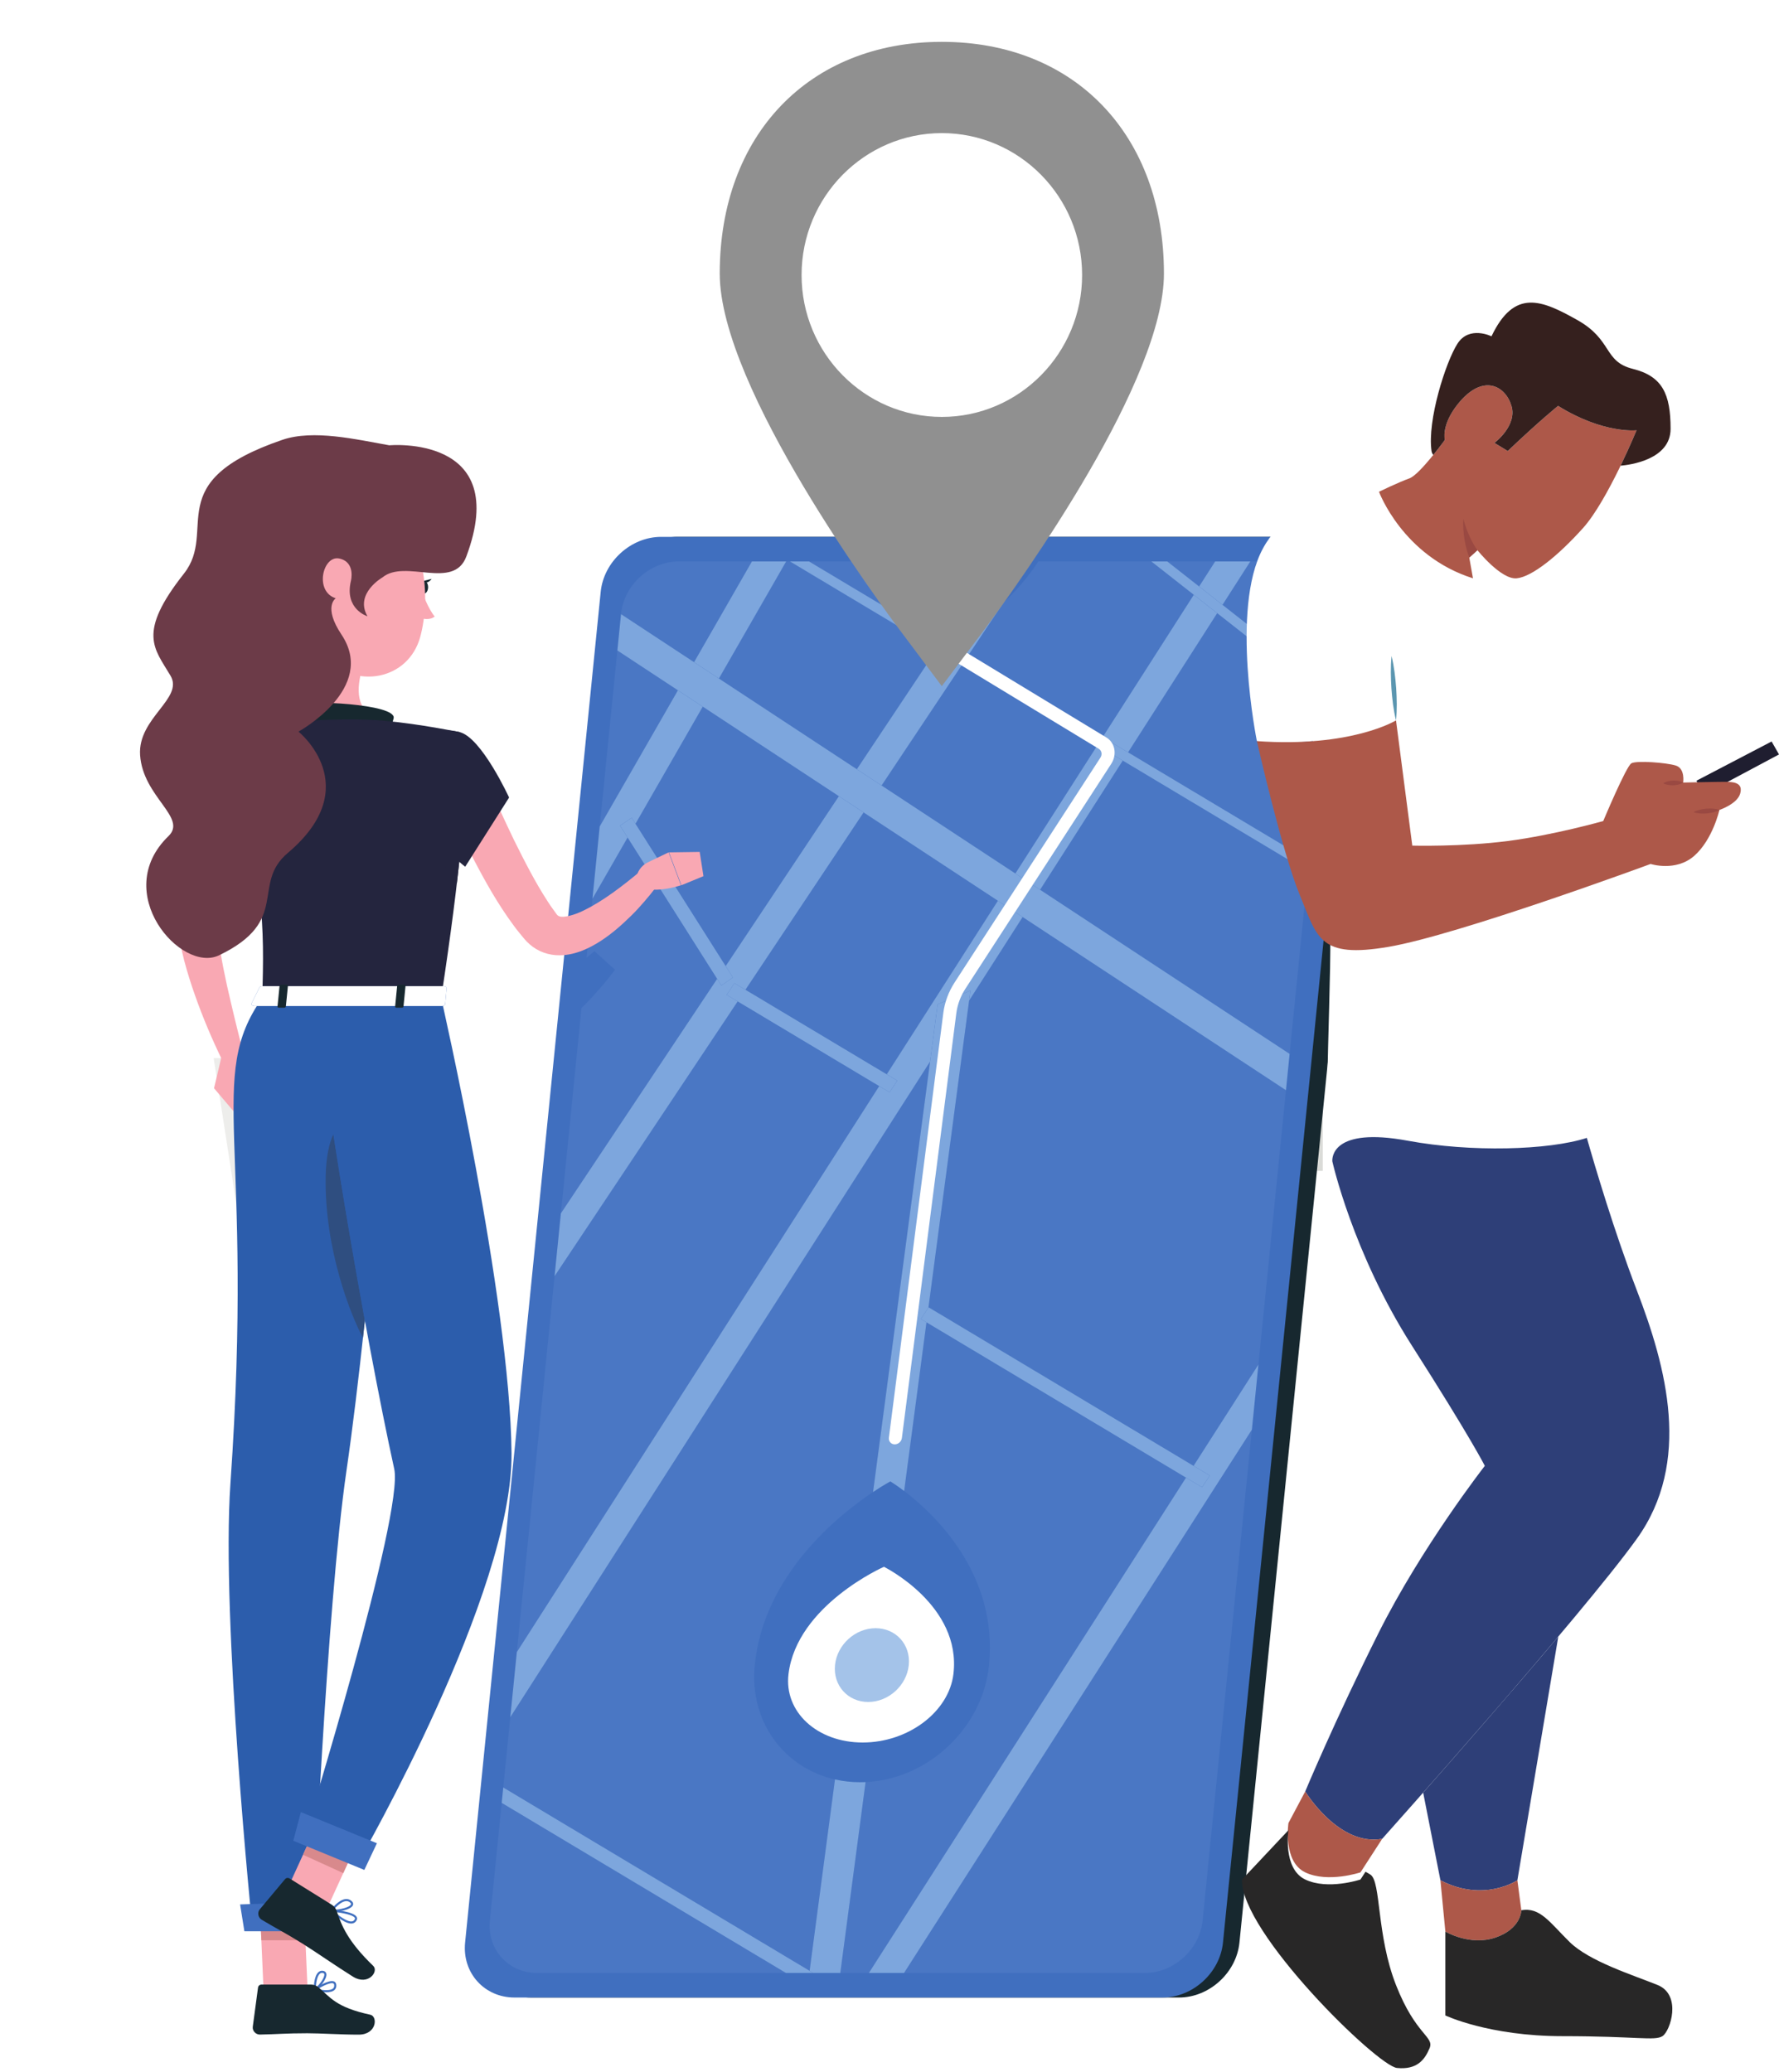 <svg width="170" height="198" viewBox="0 0 170 198" fill="none" xmlns="http://www.w3.org/2000/svg">
<path d="M86.335 111.888H126.39V70.582H86.335V111.888Z" fill="#E2E2E0"/>
<path d="M110.635 111.888H126.39V70.582H110.635V111.888Z" fill="#DADBD8"/>
<path d="M92.669 156.903H103.582V144.912H92.669V156.903Z" fill="#EDEDEB"/>
<path d="M88.061 156.903H92.669V144.912H88.061V156.903Z" fill="#DADBD8"/>
<path d="M102.54 144.911H113.452V132.92H102.54V144.911Z" fill="#EDEDEB"/>
<path d="M97.931 144.911H102.539V132.92H97.931V144.911Z" fill="#DADBD8"/>
<path d="M110.3 156.903H121.213V144.912H110.3V156.903Z" fill="#EDEDEB"/>
<path d="M105.691 156.903H110.3V144.912H105.691V156.903Z" fill="#DADBD8"/>
<path d="M91.147 111.888H123.671V85.859H91.147V111.888Z" fill="#FAFAF9"/>
<path d="M86.335 111.888H91.147V85.859H86.335V111.888Z" fill="#EDEDEB"/>
<path d="M112.662 190.899H50.743C47.855 190.899 45.728 188.536 46.018 185.647L58.976 56.558C59.266 53.669 61.867 51.306 64.755 51.306H126.674C129.563 51.306 131.689 53.669 131.399 56.558L118.441 185.647C118.151 188.536 115.55 190.899 112.662 190.899Z" fill="#17282F"/>
<path d="M111.088 190.899H49.169C46.281 190.899 44.154 188.536 44.445 185.647L57.402 56.558C57.692 53.669 60.292 51.306 63.181 51.306H125.1C127.989 51.306 130.115 53.669 129.825 56.558L116.867 185.647C116.577 188.536 113.976 190.899 111.088 190.899Z" fill="#406FBF"/>
<path d="M109.412 188.55H86.39L119.63 136.632L114.92 183.543C114.644 186.297 112.165 188.55 109.412 188.55ZM83.03 188.55H80.299L82.714 170.311C88.683 170.04 93.91 165.137 94.513 159.128C95.392 150.362 89.196 144.613 86.4 142.491L88.535 126.373L113.335 141.215L83.03 188.55ZM75.1 188.55H51.317C48.564 188.55 46.537 186.297 46.814 183.543L55.568 96.33C55.646 96.254 55.724 96.177 55.803 96.101C56.347 95.573 56.851 95.01 57.343 94.443C57.84 93.87 58.302 93.308 58.766 92.671L56.808 90.903C56.558 91.11 56.305 91.319 56.05 91.526L59.348 58.662C59.624 55.908 62.104 53.656 64.858 53.656H84.716C86.319 57.255 89.168 59.616 90.501 60.576L90.037 61.272L77.311 53.656H75.487L89.517 62.052L81.88 73.514L68.701 64.845L75.126 53.656H71.853L66.325 63.282L59.345 58.692L58.996 62.166L64.781 65.972L57.308 78.984L56.615 85.89L59.973 80.043L68.53 93.548L53.597 115.958L52.995 121.961L70.492 95.704L84.016 103.798L49.389 157.884L48.764 164.109L88.877 101.455L83.428 142.589C80.134 144.786 72.989 150.493 72.123 159.128C71.586 164.476 74.887 168.948 79.789 170.058L77.366 188.347L48.09 170.825L47.942 172.297L75.1 188.55ZM114.056 140.088L88.739 124.935L88.722 124.961L92.607 95.629L97.722 87.639L122.886 104.191L120.254 130.408L114.056 140.088ZM84.738 102.67L71.234 94.589L82.526 77.644L95.358 86.084L84.738 102.67ZM123.235 100.716L99.391 85.032L107.293 72.691L124.985 83.279L123.235 100.716ZM69.344 92.326L60.728 78.727L67.156 67.534L80.164 76.09L69.344 92.326ZM97.026 83.477L84.243 75.068L91.947 63.506L104.863 71.236L97.026 83.477ZM125.089 82.249L107.798 71.901L116.314 58.6L126.647 66.719L125.089 82.249ZM105.368 70.447L92.467 62.726L95.868 57.623C97.022 56.541 98.217 55.214 99.224 53.656H122.952C125.706 53.656 127.732 55.908 127.456 58.662L126.759 65.609L116.823 57.803L119.48 53.656H116.118L114.588 56.047L111.543 53.656H110.019L114.078 56.843L105.368 70.447Z" fill="#4A77C4"/>
<path d="M56.615 85.89L57.308 78.984L64.781 65.972L67.156 67.534L60.728 78.727L60.363 78.151L59.253 78.909L59.972 80.043L56.615 85.89ZM68.7 64.845L66.324 63.282L71.853 53.656H75.126L68.7 64.845Z" fill="#7DA6DD"/>
<path d="M52.994 121.961L53.597 115.958L68.529 93.548L68.93 94.18L70.039 93.422L69.344 92.326L80.163 76.09L82.525 77.644L71.234 94.589L70.184 93.96L69.442 95.076L70.491 95.704L52.994 121.961ZM84.242 75.068L81.879 73.514L89.517 62.052L91.946 63.506L84.242 75.068ZM92.467 62.726L90.037 61.272L90.5 60.576C90.949 60.9 91.226 61.064 91.226 61.064C91.226 61.064 93.459 59.878 95.867 57.623L92.467 62.726Z" fill="#7DA6DD"/>
<path d="M48.763 164.109L49.389 157.884L84.016 103.798L85.003 104.389L85.745 103.273L84.737 102.67L95.357 86.084L97.722 87.639L92.607 95.629L92.734 94.669L89.603 95.971L88.876 101.455L48.763 164.109ZM99.391 85.032L97.026 83.477L104.862 71.236L107.292 72.691L99.391 85.032ZM107.798 71.901L105.368 70.447L114.077 56.843L116.314 58.6L107.798 71.901ZM116.823 57.803L114.587 56.047L116.118 53.656H119.479L116.823 57.803Z" fill="#7DA6DD"/>
<path d="M80.299 188.55H77.706L77.366 188.347L79.789 170.058C80.555 170.232 81.359 170.323 82.194 170.323C82.368 170.323 82.541 170.319 82.714 170.311L80.299 188.55ZM83.428 142.589L88.877 101.455L89.603 95.971L92.734 94.669L92.607 95.629L88.722 124.961L87.997 126.051L88.535 126.373L86.4 142.491C85.601 141.885 85.08 141.575 85.08 141.575C85.08 141.575 84.433 141.919 83.428 142.589Z" fill="#7DA6DD"/>
<path d="M86.39 188.55H83.029L113.335 141.215L114.865 142.131L115.607 141.016L114.056 140.088L120.254 130.408L119.629 136.632L86.39 188.55Z" fill="#7DA6DD"/>
<path d="M122.886 104.191L97.721 87.639L95.357 86.084L82.525 77.644L80.163 76.09L67.156 67.534L64.78 65.972L58.996 62.166L59.345 58.692L66.324 63.282L68.7 64.845L81.879 73.514L84.242 75.068L97.025 83.477L99.391 85.032L123.234 100.716L122.886 104.191Z" fill="#7DA6DD"/>
<path d="M124.985 83.279L107.292 72.691L104.862 71.236L91.946 63.506L89.517 62.052L75.487 53.656H77.311L90.037 61.272L92.467 62.726L105.368 70.447L107.798 71.901L125.088 82.249L124.985 83.279Z" fill="#7DA6DD"/>
<path d="M85.003 104.389L84.016 103.798L70.492 95.704L69.442 95.076L70.184 93.96L71.234 94.589L84.737 102.67L85.745 103.273L85.003 104.389Z" fill="#7DA6DD"/>
<path d="M114.865 142.131L113.335 141.215L88.535 126.373L87.997 126.051L88.722 124.961L88.739 124.935L114.056 140.088L115.607 141.016L114.865 142.131Z" fill="#7DA6DD"/>
<path d="M77.706 188.55H75.1L47.942 172.297L48.09 170.825L77.366 188.347L77.706 188.55Z" fill="#7DA6DD"/>
<path d="M68.93 94.18L68.53 93.548L59.973 80.043L59.254 78.909L60.363 78.151L60.728 78.727L69.344 92.326L70.039 93.422L68.93 94.18Z" fill="#7DA6DD"/>
<path d="M126.647 66.719L116.314 58.6L114.077 56.843L110.019 53.656H111.543L114.587 56.047L116.823 57.803L126.759 65.609L126.647 66.719Z" fill="#7DA6DD"/>
<path d="M91.108 159.988C90.671 163.6 86.789 166.527 82.437 166.527C78.085 166.527 74.911 163.6 75.348 159.988C76.144 153.405 84.468 149.735 84.468 149.735C84.468 149.735 91.904 153.405 91.108 159.988Z" fill="white"/>
<path d="M82.964 162.653C81.018 162.653 79.598 161.074 79.793 159.128C79.989 157.181 81.725 155.603 83.671 155.603C85.618 155.603 87.037 157.181 86.843 159.128C86.647 161.074 84.91 162.653 82.964 162.653Z" fill="#A4C3E9"/>
<path d="M85.501 138.033H85.483C85.141 138.023 84.899 137.737 84.942 137.394L90.145 96.79C90.275 95.781 90.648 94.778 91.222 93.892L105.154 72.407C105.349 72.107 105.278 71.727 104.997 71.559L90.734 62.903C90.452 62.732 90.386 62.352 90.587 62.054C90.788 61.756 91.178 61.652 91.459 61.822L105.719 70.477C106.555 70.976 106.764 72.11 106.185 73.005L92.253 94.489C91.79 95.203 91.49 96.011 91.386 96.825L86.183 137.429C86.139 137.766 85.836 138.033 85.501 138.033Z" fill="white"/>
<path d="M28.914 123.787H34.154V103.737H28.914V123.787Z" fill="#E7E8E5"/>
<path d="M24.639 101.121H20.416L23.936 123.787H28.159L24.639 101.121Z" fill="#EDEDEB"/>
<path d="M24.058 76.017C23.905 76.438 23.724 76.972 23.558 77.462C23.391 77.963 23.234 78.473 23.081 78.983C22.765 80.004 22.466 81.036 22.195 82.076C21.926 83.117 21.672 84.164 21.43 85.215L21.087 86.798L20.924 87.592L20.887 87.778L20.869 87.886C20.851 87.947 20.852 88.061 20.84 88.146C20.797 88.955 20.913 90.023 21.082 91.044C21.245 92.083 21.462 93.139 21.694 94.199C22.169 96.314 22.695 98.465 23.239 100.586L21.244 101.338C20.251 99.294 19.375 97.23 18.62 95.079C18.24 94.006 17.897 92.914 17.598 91.782C17.451 91.215 17.321 90.634 17.21 90.032C17.102 89.426 17.009 88.805 17 88.087C17.005 87.896 16.994 87.731 17.017 87.517L17.044 87.211L17.071 86.986L17.178 86.138C17.246 85.571 17.338 85.007 17.424 84.443C17.616 83.317 17.812 82.191 18.075 81.076C18.33 79.96 18.603 78.847 18.922 77.74C19.089 77.189 19.26 76.639 19.447 76.088C19.633 75.525 19.818 75.011 20.07 74.399L24.058 76.017Z" fill="#F9A8B3"/>
<path d="M21.157 101.019L20.453 104.001L22.321 106.203C22.321 106.203 24.802 99.006 22.184 99.352L21.157 101.019Z" fill="#F9A8B3"/>
<path d="M30.336 190.102C31.07 190.248 31.621 190.223 31.832 190.029C31.922 189.946 31.954 189.83 31.931 189.674C31.918 189.59 31.88 189.562 31.846 189.548C31.587 189.431 30.854 189.787 30.336 190.102ZM31.168 190.396C30.779 190.396 30.354 190.315 30.055 190.245L29.979 190.165L30.022 190.064C30.165 189.969 31.435 189.145 31.927 189.366C32.005 189.401 32.103 189.478 32.128 189.646C32.161 189.869 32.108 190.048 31.968 190.176C31.79 190.34 31.491 190.396 31.168 190.396Z" fill="#406FBF"/>
<path d="M30.778 188.541C30.696 188.541 30.624 188.57 30.558 188.628C30.288 188.87 30.2 189.55 30.182 189.954C30.579 189.634 31.049 188.952 30.988 188.663C30.979 188.615 30.951 188.559 30.823 188.544L30.778 188.541ZM30.079 190.247L30.028 190.234L29.978 190.147C29.978 190.096 29.971 188.884 30.424 188.479C30.546 188.371 30.686 188.326 30.845 188.345C31.096 188.376 31.165 188.533 31.184 188.624C31.284 189.098 30.527 190.006 30.128 190.234L30.079 190.247Z" fill="#406FBF"/>
<path d="M31.225 67.745C31.602 67.722 30.967 66.565 30.787 66.472C30.371 66.259 25.895 66.895 26.11 67.588C26.209 67.885 26.473 68.448 26.717 68.602C26.962 68.755 27.922 67.881 31.225 67.745Z" fill="#17282F"/>
<path d="M28.196 70.484C28.072 70.841 27.131 69.915 27.091 69.717C26.999 69.258 28.828 65.124 29.437 65.52C29.696 65.695 30.165 66.103 30.247 66.38C30.328 66.656 29.226 67.343 28.196 70.484Z" fill="#17282F"/>
<path d="M29.163 59.662C29.677 62.16 30.759 67.219 29.028 68.887C29.028 68.887 29.735 71.421 34.378 71.421C39.482 71.421 36.792 68.887 36.792 68.887C34 68.222 34.051 66.155 34.517 64.214L29.163 59.662Z" fill="#F9A8B3"/>
<path d="M27.837 69.885C27.111 69.912 28.113 67.575 28.442 67.364C29.2 66.878 37.902 67.266 37.617 68.636C37.483 69.223 37.081 70.351 36.641 70.691C36.201 71.031 34.198 69.533 27.837 69.885Z" fill="#17282F"/>
<path d="M39.25 54.307C39.312 54.307 39.373 54.279 39.411 54.225C39.926 53.504 40.66 53.532 40.667 53.532C40.779 53.537 40.87 53.453 40.874 53.343C40.879 53.233 40.793 53.139 40.683 53.133C40.644 53.132 39.724 53.097 39.086 53.991C39.022 54.08 39.044 54.205 39.133 54.269L39.25 54.307Z" fill="#17282F"/>
<path d="M40.391 56.705C40.391 56.705 40.924 58.189 41.538 58.918C41.078 59.319 40.321 59.098 40.321 59.098L40.391 56.705Z" fill="#F9A8B3"/>
<path d="M40.104 56.11C40.095 56.45 40.266 56.731 40.488 56.74C40.71 56.749 40.898 56.481 40.908 56.142C40.917 55.802 40.745 55.52 40.524 55.512C40.302 55.503 40.114 55.771 40.104 56.11Z" fill="#17282F"/>
<path d="M40.426 55.526L41.248 55.323C41.248 55.323 40.811 55.944 40.426 55.526Z" fill="#17282F"/>
<path d="M25.182 190.148H29.392L28.965 180.398H24.755L25.182 190.148Z" fill="#F9A8B3"/>
<path d="M29.72 189.66H24.99C24.818 189.66 24.68 189.78 24.657 189.948L24.155 193.69C24.102 194.078 24.44 194.446 24.837 194.438C26.486 194.41 27.279 194.313 29.359 194.313C30.639 194.313 32.51 194.446 34.277 194.446C36.005 194.446 36.121 192.699 35.383 192.541C32.077 191.831 31.547 190.853 30.426 189.919C30.224 189.751 29.971 189.66 29.72 189.66Z" fill="#17282F"/>
<path d="M24.975 185.426H24.973L24.93 184.453H24.933L24.975 185.426Z" fill="#C3C5C2"/>
<path d="M29.184 185.426H24.975L24.933 184.453H29.142L29.184 185.426Z" fill="#D8898C"/>
<path d="M46.282 74.079C47.175 76.136 48.138 78.239 49.117 80.279C50.123 82.303 51.156 84.337 52.329 86.135C52.474 86.362 52.619 86.588 52.772 86.79L53.168 87.341C53.283 87.484 53.3 87.515 53.488 87.582C53.884 87.707 54.867 87.464 55.752 87.023C57.586 86.141 59.436 84.716 61.134 83.306L62.717 84.735C62.341 85.25 61.968 85.704 61.566 86.167C61.169 86.626 60.761 87.08 60.322 87.507C59.444 88.364 58.518 89.202 57.408 89.922C56.852 90.28 56.252 90.616 55.555 90.884C54.858 91.139 54.047 91.353 53.074 91.28C52.591 91.24 52.074 91.116 51.594 90.888C51.113 90.663 50.685 90.34 50.343 89.99C50.267 89.909 50.158 89.796 50.112 89.738L49.958 89.551L49.65 89.176C49.437 88.927 49.251 88.674 49.067 88.422C47.574 86.401 46.41 84.316 45.301 82.199C44.199 80.077 43.207 77.953 42.301 75.718L46.282 74.079Z" fill="#F9A8B3"/>
<path d="M61.907 82.414L63.891 81.459L65.072 84.601C65.072 84.601 62.128 85.633 60.727 84.482L60.799 83.943C60.888 83.28 61.305 82.705 61.907 82.414Z" fill="#F9A8B3"/>
<path d="M66.861 81.416L67.222 83.733L65.113 84.601L63.931 81.459L66.861 81.416Z" fill="#F9A8B3"/>
<path d="M28.725 54.498C28.859 58.675 28.827 60.445 30.869 62.666C33.941 66.008 39.042 64.981 40.159 60.86C41.164 57.151 40.777 50.944 36.745 49.125C32.773 47.333 28.592 50.321 28.725 54.498Z" fill="#F9A8B3"/>
<path d="M36.757 56.432C36.819 57.244 37.237 58.017 37.734 58.529C38.483 59.298 39.25 58.852 39.37 57.943C39.479 57.124 39.22 55.736 38.311 55.299C37.415 54.867 36.686 55.504 36.757 56.432Z" fill="#F9A8B3"/>
<path d="M37.642 95.374C37.642 95.374 35.483 124.27 33.108 140.555C31.19 153.708 29.878 184.453 29.878 184.453H24.137C24.137 184.453 21.109 154.76 22.021 141.751C24.326 108.832 19.656 103.005 25.059 95.374H37.642Z" fill="#2C5DAC"/>
<path d="M34.686 127.854C34.686 127.853 34.686 127.853 34.685 127.852C34.746 127.299 34.806 126.744 34.865 126.186C34.866 126.188 34.866 126.19 34.866 126.191C34.806 126.747 34.746 127.301 34.686 127.854Z" fill="#BABCBA"/>
<path d="M34.685 127.852C33.532 125.746 31.004 119.385 31.12 112.486C31.151 110.663 31.43 109.295 31.856 108.398C32.691 113.866 33.774 120.231 34.865 126.186C34.806 126.744 34.746 127.299 34.685 127.852Z" fill="#2F4E80"/>
<path d="M30.665 184.567H23.353L22.944 182.002L30.679 181.74L30.665 184.567Z" fill="#406FBF"/>
<path d="M33.893 183.266C33.699 182.997 32.719 182.804 31.977 182.72C32.691 183.347 33.303 183.681 33.641 183.622C33.759 183.601 33.845 183.533 33.906 183.412C33.929 183.365 33.929 183.326 33.906 183.286L33.893 183.266ZM31.607 182.65L31.596 182.552L31.695 182.493C31.907 182.51 33.786 182.676 34.078 183.188C34.135 183.287 34.137 183.396 34.084 183.502C33.995 183.68 33.858 183.787 33.677 183.818C33.074 183.923 32.129 183.141 31.62 182.665L31.607 182.65Z" fill="#406FBF"/>
<path d="M33.519 181.882L33.432 181.798C33.311 181.705 33.177 181.669 33.02 181.69C32.573 181.751 32.099 182.253 31.885 182.506C32.483 182.515 33.431 182.267 33.54 182C33.547 181.984 33.563 181.945 33.519 181.882ZM31.607 182.65L31.596 182.631L31.607 182.533C31.635 182.494 32.31 181.585 32.992 181.493C33.201 181.465 33.389 181.514 33.553 181.64C33.773 181.811 33.768 181.972 33.725 182.077C33.542 182.523 32.221 182.765 31.675 182.691L31.607 182.65Z" fill="#406FBF"/>
<path d="M27.274 180.925L31.158 182.597L32.803 179.009L34.951 174.311L35.204 173.764L31.324 172.09L31.039 172.705L28.955 177.255L27.274 180.925Z" fill="#F9A8B3"/>
<path d="M32.803 179.009L28.956 177.255L29.756 175.508L33.606 177.254L33.55 177.376L33.521 177.438L33.464 177.564L32.803 179.009Z" fill="#D8898C"/>
<path d="M42.157 95.374C42.157 95.374 48.739 124.093 48.882 138.872C49.011 152.23 34.431 177.628 34.431 177.628L29.163 175.239C29.163 175.239 38.613 144.662 37.672 140.38C34.942 127.957 30.331 101.177 30.323 95.374H42.157Z" fill="#2C5DAC"/>
<path d="M31.707 182.033L27.675 179.522C27.528 179.431 27.346 179.458 27.238 179.587L24.823 182.473C24.572 182.772 24.665 183.26 25.007 183.466C26.428 184.316 27.156 184.657 28.93 185.76C30.021 186.44 32.208 187.958 33.715 188.896C35.188 189.814 36.215 188.404 35.67 187.879C33.228 185.526 32.632 184.007 32.172 182.626C32.089 182.377 31.922 182.167 31.707 182.033Z" fill="#17282F"/>
<path d="M34.815 178.705L28.027 175.917L28.75 173.177L36.018 176.154L34.815 178.705Z" fill="#406FBF"/>
<path d="M26.971 74.56C27.056 72.137 25.484 69.073 21.776 69.844C20.027 70.208 18.224 76.519 18.224 76.519L22.95 82.06C24.573 81.306 26.918 76.095 26.971 74.56Z" fill="#24253E"/>
<path d="M22.952 82.059C23.328 81.884 23.742 81.47 24.157 80.919V80.919C23.742 81.471 23.328 81.885 22.952 82.059ZM22.934 82.042L22.927 82.034C22.927 82.034 22.927 82.034 22.927 82.033L22.934 82.042Z" fill="#B1B3B1"/>
<path d="M22.953 82.059L22.935 82.042L22.928 82.033C23.283 80.524 23.481 79.076 23.59 77.906C23.807 78.981 23.995 79.981 24.158 80.919C23.742 81.47 23.328 81.884 22.953 82.059Z" fill="#24253E"/>
<path d="M43.919 69.965C43.919 69.965 45.931 70.672 42.157 95.374C35.372 95.374 28.36 95.374 25.058 95.374C25.277 88.416 25.243 84.125 21.776 69.843C21.776 69.843 25.352 69.064 29.028 68.887C31.904 68.748 34.26 68.656 36.791 68.887C40.13 69.191 43.919 69.965 43.919 69.965Z" fill="#24253E"/>
<path d="M43.708 83.977C43.835 82.865 43.942 81.841 44.033 80.897H44.033C43.943 81.839 43.836 82.864 43.708 83.977Z" fill="#B3B5B3"/>
<path d="M44.033 80.897H44.032C44.067 80.537 44.099 80.19 44.129 79.853C44.099 80.19 44.068 80.537 44.033 80.897Z" fill="#B0B2B0"/>
<path d="M44.129 79.853C44.137 79.765 44.145 79.677 44.152 79.591V79.592C44.145 79.678 44.137 79.765 44.129 79.853Z" fill="#D8898C"/>
<path d="M43.655 84.432C42.614 83.161 41.323 80.763 41.157 78.757L43.801 78.421C43.801 78.421 43.967 78.868 44.153 79.591C44.145 79.677 44.137 79.765 44.129 79.853C44.1 80.19 44.068 80.537 44.033 80.897C43.942 81.841 43.835 82.865 43.708 83.977C43.691 84.127 43.672 84.279 43.655 84.432Z" fill="#24253E"/>
<path d="M43.919 69.965C46.016 70.475 48.648 76.22 48.648 76.22L44.455 82.832C44.455 82.832 39.127 78.853 39.179 73.097C39.201 70.679 41.374 69.347 43.919 69.965Z" fill="#24253E"/>
<path d="M24.793 94.371L24.037 95.902C23.978 96.02 24.12 96.141 24.318 96.141H42.249C42.403 96.141 42.53 96.066 42.539 95.969L42.678 94.439C42.688 94.332 42.553 94.243 42.385 94.243H25.07C24.943 94.243 24.831 94.294 24.793 94.371Z" fill="#406FBF"/>
<path d="M42.25 96.141H24.318C24.151 96.141 24.024 96.055 24.024 95.957C24.024 95.939 24.028 95.92 24.037 95.902L24.793 94.371C24.831 94.294 24.943 94.243 25.07 94.243H42.385C42.548 94.243 42.68 94.327 42.679 94.428C42.679 94.431 42.679 94.435 42.678 94.439L42.539 95.969C42.53 96.066 42.403 96.141 42.25 96.141Z" fill="white"/>
<path d="M27.137 96.307H26.674C26.581 96.307 26.51 96.26 26.516 96.201L26.714 94.213C26.72 94.155 26.8 94.107 26.893 94.107H27.356C27.449 94.107 27.52 94.155 27.514 94.213L27.316 96.201C27.31 96.26 27.23 96.307 27.137 96.307Z" fill="#17282F"/>
<path d="M38.378 96.307H37.914C37.821 96.307 37.75 96.26 37.756 96.201L37.954 94.213C37.96 94.155 38.04 94.107 38.132 94.107H38.596C38.689 94.107 38.759 94.155 38.754 94.213L38.556 96.201C38.55 96.26 38.47 96.307 38.378 96.307Z" fill="#17282F"/>
<g filter="url(#filter0_d)">
<path d="M89.997 61.573L93.893 56.401C97.959 50.938 111.225 32.323 111.225 22.146C111.226 8.899 102.697 0 90.002 0C77.306 0 68.777 8.899 68.777 22.147C68.777 33.106 84.356 54.059 86.128 56.406L89.997 61.573ZM76.598 22.283C76.598 14.805 82.611 8.721 90.002 8.721C97.393 8.721 103.406 14.805 103.406 22.283C103.406 29.76 97.393 35.844 90.002 35.844C82.611 35.844 76.598 29.761 76.598 22.283Z" fill="#909090"/>
</g>
<path d="M131.775 46.993C131.775 46.993 123.783 46.639 120.671 52.439C117.56 58.238 120.106 70.826 120.106 70.826C120.106 70.826 121.6 71.251 125.45 70.826C125.45 70.826 126.612 81.01 127.036 86.668C127.461 92.326 126.188 108.593 127.319 110.997C127.319 110.997 126.895 107.603 134.533 109.017C142.171 110.431 152.072 109.724 153.628 107.603C153.628 107.603 151.223 95.155 150.375 85.395C149.526 75.636 149.668 69.129 146.839 63.895C144.01 58.662 140.403 53.287 140.403 53.287L131.775 46.993Z" fill="white"/>
<path d="M138.069 42.042C138.069 42.042 135.665 45.366 134.675 45.72C133.684 46.073 131.775 46.993 131.775 46.993C131.775 46.993 134.038 53.146 140.757 55.268L140.403 53.287L141.181 52.58C141.181 52.58 143.444 55.409 144.93 55.268C146.415 55.126 148.93 53.075 151.279 50.458C153.628 47.842 156.387 41.123 156.387 41.123C156.387 41.123 153.204 41.477 148.89 38.789C148.89 38.789 147.122 40.204 144.081 43.103L142.808 42.325C142.808 42.325 145 40.698 144.434 38.789C143.869 36.88 141.72 35.642 139.342 38.577C137.681 40.628 138.069 42.042 138.069 42.042Z" fill="#AD5849"/>
<path d="M156.033 35.253C153.205 34.546 154.124 32.495 150.729 30.585C147.334 28.676 144.718 27.544 142.525 32.141C142.525 32.141 140.403 31.08 139.272 32.848C138.141 34.617 136.372 40.204 136.797 43.103C136.816 43.238 136.873 43.363 136.963 43.48C137.585 42.711 138.07 42.042 138.07 42.042C138.07 42.042 137.681 40.628 139.343 38.577C141.721 35.642 143.869 36.88 144.435 38.789C145 40.698 142.808 42.325 142.808 42.325L144.081 43.103C147.122 40.204 148.89 38.789 148.89 38.789C153.205 41.477 156.387 41.123 156.387 41.123C156.387 41.123 155.765 42.636 154.861 44.506C155.73 44.432 159.64 43.937 159.64 40.981C159.64 37.658 158.862 35.96 156.033 35.253Z" fill="#35201E"/>
<path d="M141.181 52.58C141.181 52.58 140.298 51.413 139.838 49.574C139.838 49.574 139.661 51.272 140.403 53.287L141.181 52.58Z" fill="#9A4942"/>
<path d="M132.977 62.694C133.227 63.707 133.338 64.729 133.416 65.754C133.481 66.781 133.511 67.809 133.402 68.846C133.151 67.833 133.04 66.811 132.963 65.786C132.9 64.76 132.87 63.731 132.977 62.694Z" fill="#5B96B0"/>
<path d="M162.115 74.61L169.293 70.862L170 72.1L162.716 75.989L162.115 74.61Z" fill="#1F1E30"/>
<path d="M120.106 70.827C120.106 70.827 122.51 81.435 124.208 85.537C125.905 89.639 126.047 91.619 132.695 90.487C139.342 89.356 157.73 82.567 157.73 82.567C157.73 82.567 160.135 83.345 161.903 81.789C163.671 80.233 164.307 77.404 164.307 77.404C164.307 77.404 166.005 76.838 166.288 75.848C166.571 74.858 165.793 74.716 164.873 74.716C163.954 74.716 160.842 74.787 160.842 74.787C160.842 74.787 161.054 73.443 160.135 73.16C159.215 72.878 156.387 72.665 155.892 72.948C155.396 73.231 153.204 78.465 153.204 78.465C153.204 78.465 148.466 79.808 144.081 80.374C139.696 80.94 134.958 80.815 134.958 80.815L133.402 68.846C133.402 68.846 129.158 71.463 120.106 70.827Z" fill="#AD5849"/>
<path d="M158.932 74.858C159.244 74.667 159.561 74.615 159.879 74.596C160.197 74.591 160.517 74.619 160.842 74.787C160.531 74.979 160.213 75.031 159.895 75.049C159.577 75.053 159.258 75.025 158.932 74.858Z" fill="#9A4942"/>
<path d="M164.307 77.404C163.91 77.618 163.501 77.693 163.089 77.736C162.676 77.765 162.26 77.76 161.832 77.616C162.229 77.401 162.638 77.326 163.051 77.284C163.464 77.256 163.88 77.26 164.307 77.404Z" fill="#9A4942"/>
<path d="M156.41 123.303C154.246 117.675 152.391 111.388 151.638 108.745C148.009 109.926 140.567 110.134 134.533 109.017C127.271 107.672 127.297 110.672 127.317 110.971L127.32 110.997C127.32 110.997 129.253 119.719 134.911 128.584C140.568 137.447 141.888 140.088 141.888 140.088C141.888 140.088 135.853 147.82 131.704 156.118C127.555 164.416 124.726 171.205 124.726 171.205C124.726 171.205 127.932 176.486 132.082 175.732C132.082 175.732 151.13 154.421 156.41 147.065C161.691 139.711 159.239 130.658 156.41 123.303Z" fill="#2E3F78"/>
<path d="M135.997 171.318L137.645 179.692C141.794 181.861 145 179.692 145 179.692L148.909 156.404C144.509 161.623 139.417 167.441 135.997 171.318Z" fill="#2E3F78"/>
<path d="M124.726 171.205L123.124 174.223C123.124 174.223 122.558 177.9 124.726 178.938C126.896 179.975 130.007 178.938 130.007 178.938L132.082 175.732C127.933 176.486 124.726 171.205 124.726 171.205Z" fill="#AD5849"/>
<path d="M133.402 189.709C131.516 184.9 131.988 179.808 130.95 179.148C130.848 179.083 130.69 178.989 130.489 178.875L130.007 179.62C130.007 179.62 126.896 180.657 124.726 179.62C122.558 178.582 123.124 174.905 123.124 174.905L118.691 179.62C118.503 184.617 131.61 197.441 133.496 197.63C135.382 197.818 136.136 196.876 136.608 195.744C137.08 194.613 135.288 194.518 133.402 189.709Z" fill="#282727"/>
<path d="M137.645 179.692L138.117 184.596C138.117 184.596 140.474 186.01 142.926 185.161C145.378 184.313 145.378 182.562 145.378 182.562L145 179.692C145 179.692 141.794 181.861 137.645 179.692Z" fill="#AD5849"/>
<path d="M158.39 189.698C156.033 188.745 151.884 187.449 149.998 185.598C148.112 183.747 147.169 182.226 145.377 182.562C145.377 182.562 145.378 184.313 142.926 185.161C140.474 186.01 138.117 184.596 138.117 184.596V192.611C138.117 192.611 142.266 194.592 149.338 194.592C156.41 194.592 158.108 195.063 158.862 194.592C159.616 194.12 160.748 190.652 158.39 189.698Z" fill="#282727"/>
<path fill-rule="evenodd" clip-rule="evenodd" d="M37.201 42.556C37.201 42.556 48.928 41.489 44.562 53.183C43.345 56.443 38.73 53.389 36.551 55.18C36.551 55.18 33.856 56.719 35.114 58.895C35.114 58.895 32.894 58.229 33.532 55.52C33.532 55.52 34.006 53.717 32.425 53.377C30.844 53.038 30.011 56.525 32.086 57.178C32.086 57.178 30.84 57.964 32.635 60.651C36.062 65.786 28.523 69.919 28.523 69.919C28.523 69.919 35.035 75.15 27.503 81.513C23.952 84.513 27.829 87.985 20.932 91.296C17.296 93.041 10.524 85.297 16.1 79.905C17.932 78.133 13.655 76.171 13.388 72.162C13.151 68.607 17.58 66.756 16.294 64.576C14.751 61.96 13.063 60.539 17.576 54.82C20.867 50.65 15.198 46.059 26.988 42.032C29.946 41.023 34.051 41.995 37.201 42.556Z" fill="#6C3B48"/>
<defs>
<filter id="filter0_d" x="64.777" y="0" width="50.448" height="69.573" filterUnits="userSpaceOnUse" color-interpolation-filters="sRGB">
<feFlood flood-opacity="0" result="BackgroundImageFix"/>
<feColorMatrix in="SourceAlpha" type="matrix" values="0 0 0 0 0 0 0 0 0 0 0 0 0 0 0 0 0 0 127 0"/>
<feOffset dy="4"/>
<feGaussianBlur stdDeviation="2"/>
<feColorMatrix type="matrix" values="0 0 0 0 0 0 0 0 0 0 0 0 0 0 0 0 0 0 0.25 0"/>
<feBlend mode="normal" in2="BackgroundImageFix" result="effect1_dropShadow"/>
<feBlend mode="normal" in="SourceGraphic" in2="effect1_dropShadow" result="shape"/>
</filter>
</defs>
</svg>
